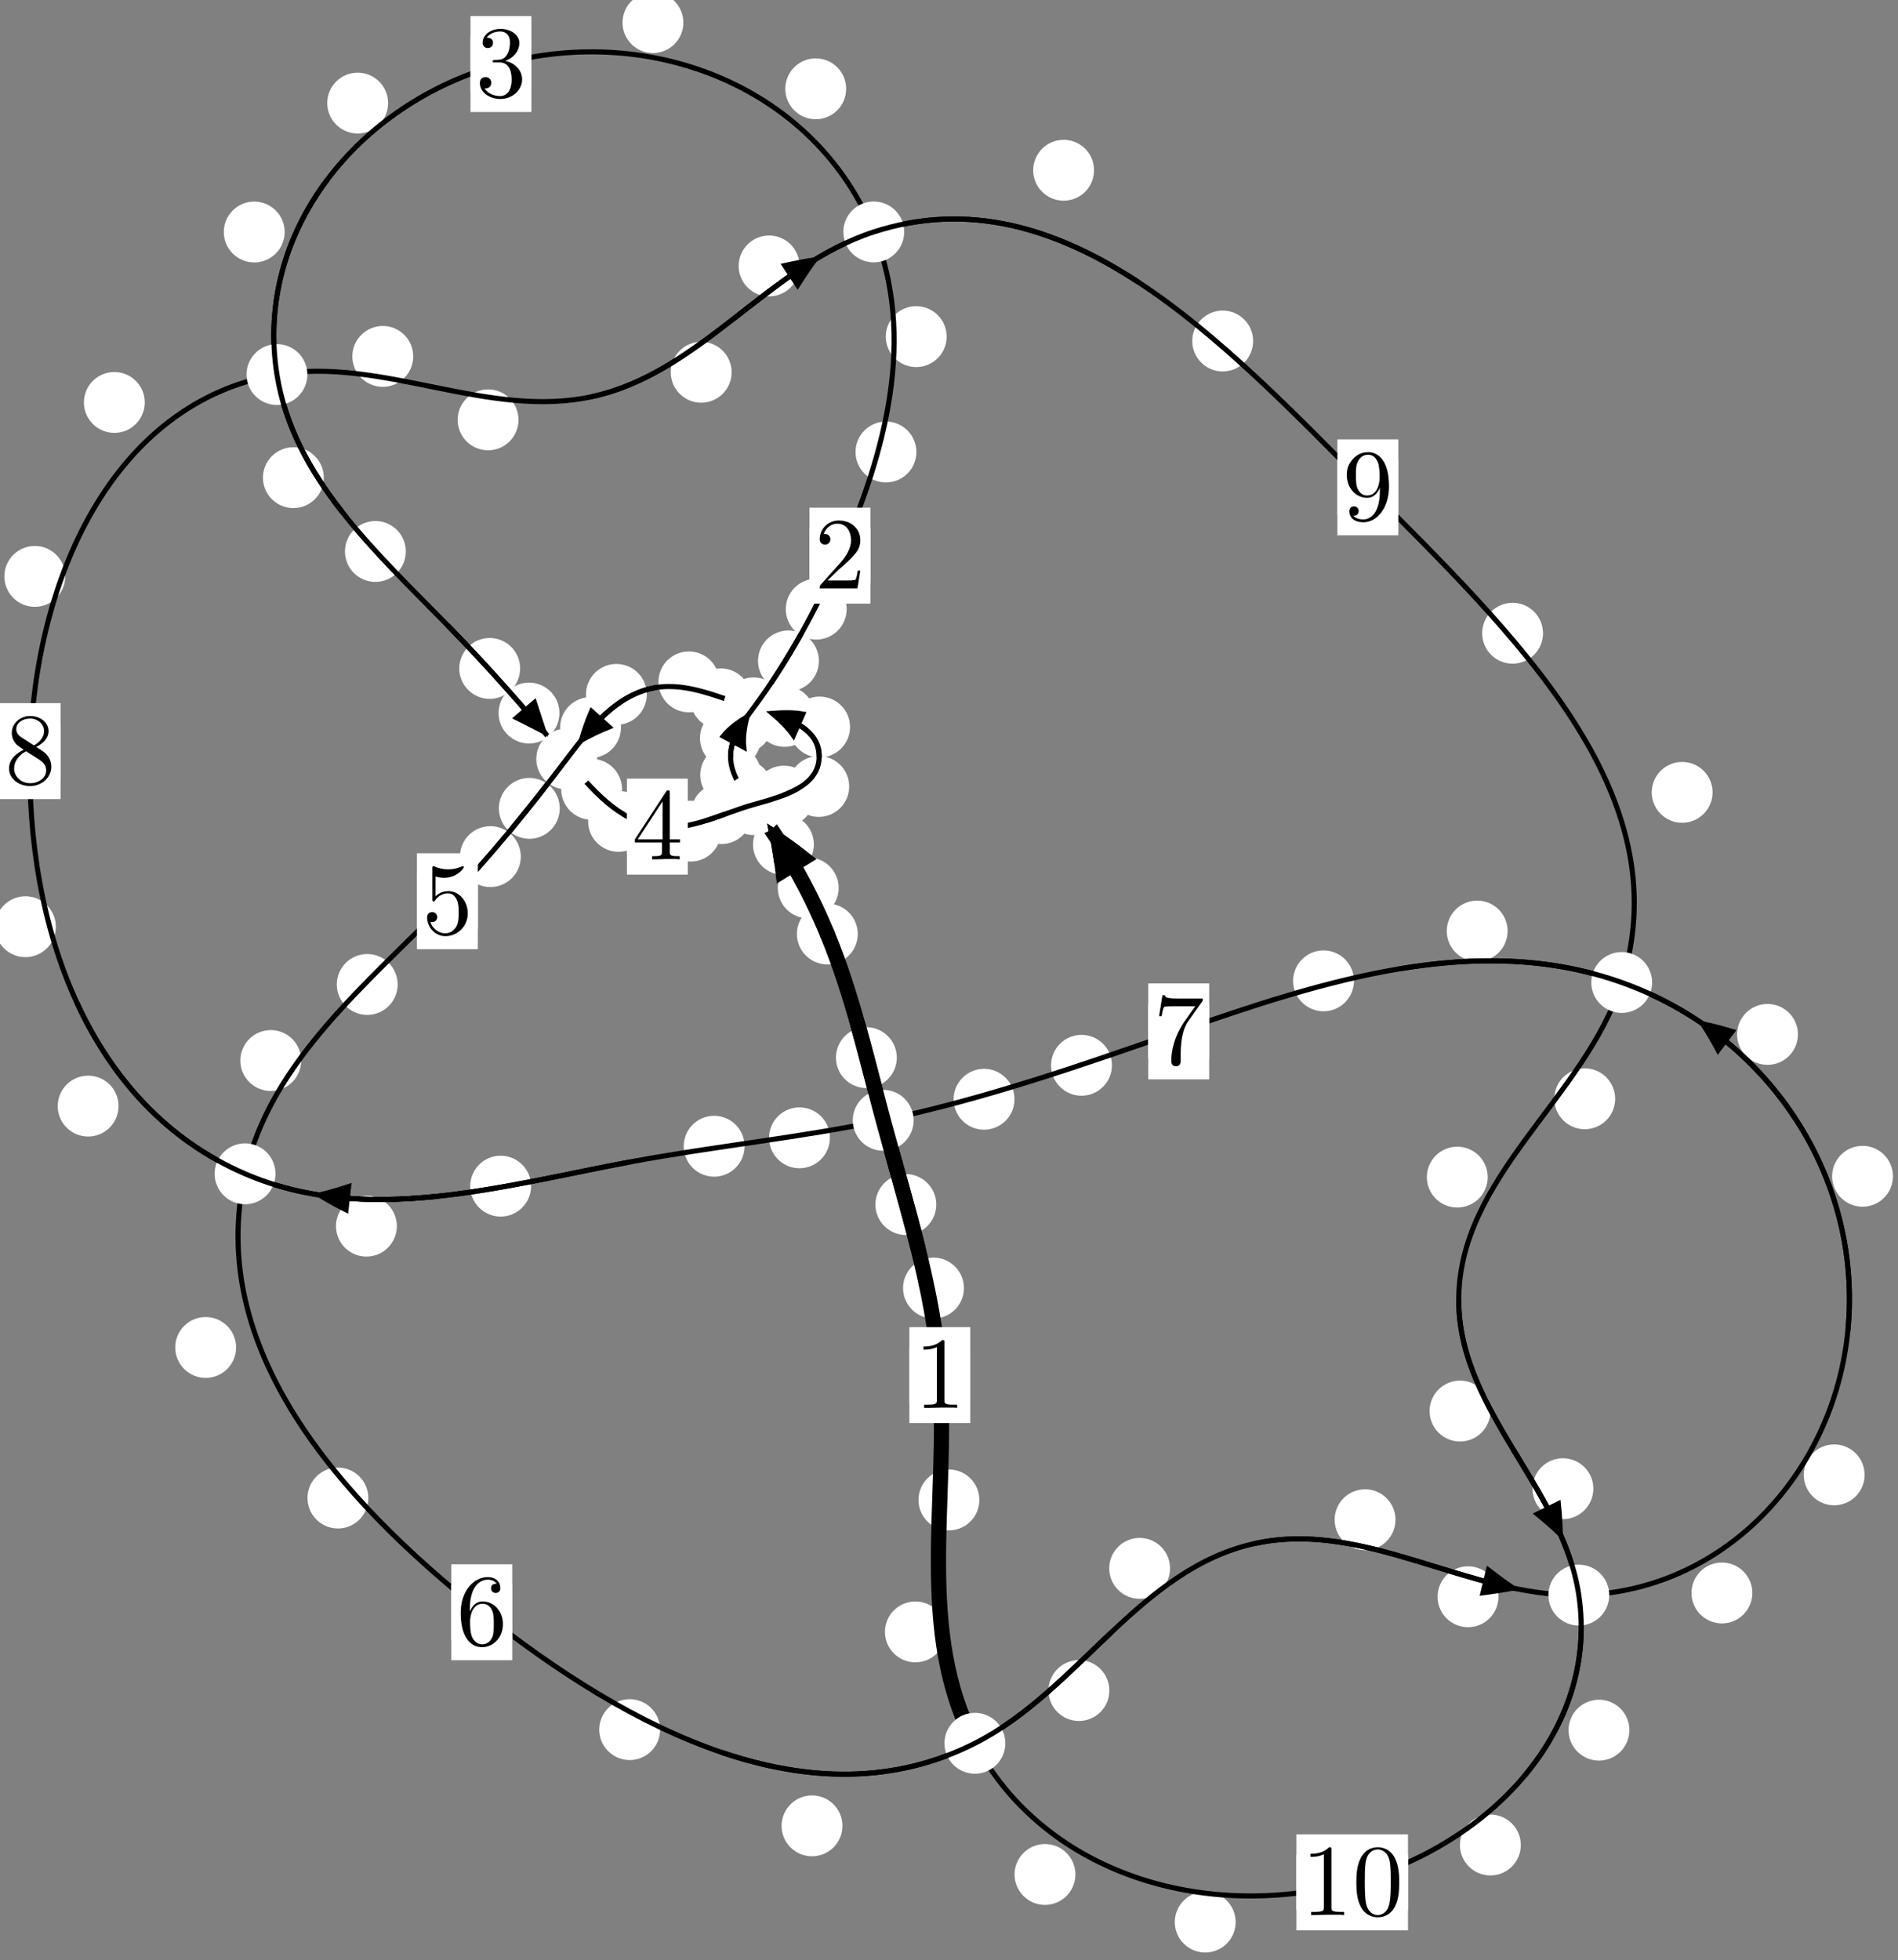 <?xml version="1.0"?>
<!-- Created by MetaPost 1.999 on 2021.07.06:0007 -->
<svg version="1.1" xmlns="http://www.w3.org/2000/svg" xmlns:xlink="http://www.w3.org/1999/xlink" width="186.398" height="192.471" viewBox="0 0 186.398 192.471">
<rect x="0" y="0" width="186.398" height="192.471" fill="#808080" stroke="none"/>
<!-- Original BoundingBox: -74.493088 -112.703476 111.905075 79.768021 -->
  <defs>
    <g transform="scale(0.01,0.01)" id="GLYPHcmr10_48">
      <path style="fill-rule: evenodd;" d="M460 -320C460 -400,455 -480,420 -554C374 -650,292 -666,250 -666C190 -666,117 -640,76 -547C44 -478,39 -400,39 -320C39 -245,43 -155,84 -79C127 2,200 22,249 22C303 22,379 1,423 -94C455 -163,460 -241,460 -320M249 -0C210 -0,151 -25,133 -121C122 -181,122 -273,122 -332C122 -396,122 -462,130 -516C149 -635,224 -644,249 -644C282 -644,348 -626,367 -527C377 -471,377 -395,377 -332C377 -257,377 -189,366 -125C351 -30,294 -0,249 -0"></path>
    </g>
    <g transform="scale(0.01,0.01)" id="GLYPHcmr10_49">
      <path style="fill-rule: evenodd;" d="M294 -640C294 -664,294 -666,271 -666C209 -602,121 -602,89 -602L89 -571C109 -571,168 -571,220 -597L220 -79C220 -43,217 -31,127 -31L95 -31L95 -0L257 -0L130 -3L217 -3L257 -3L297 -3L384 -3L419 -0L419 -31L387 -31C297 -31,294 -42,294 -79"></path>
    </g>
    <g transform="scale(0.01,0.01)" id="GLYPHcmr10_50">
      <path style="fill-rule: evenodd;" d="M127 -77L233 -180C389 -318,449 -372,449 -472C449 -586,359 -666,237 -666C124 -666,50 -574,50 -485C50 -429,100 -429,103 -429C120 -429,155 -441,155 -482C155 -508,137 -534,102 -534C94 -534,92 -534,89 -533C112 -598,166 -635,224 -635C315 -635,358 -554,358 -472C358 -392,308 -313,253 -251L61 -37C50 -26,50 -24,50 -0L421 -0L449 -174L424 -174C419 -144,412 -100,402 -85C395 -77,329 -77,307 -77"></path>
    </g>
    <g transform="scale(0.01,0.01)" id="GLYPHcmr10_51">
      <path style="fill-rule: evenodd;" d="M290 -352C372 -379,430 -449,430 -528C430 -610,342 -666,246 -666C145 -666,69 -606,69 -530C69 -497,91 -478,120 -478C151 -478,171 -500,171 -529C171 -579,124 -579,109 -579C140 -628,206 -641,242 -641C283 -641,338 -619,338 -529C338 -517,336 -459,310 -415C280 -367,246 -364,221 -363C213 -362,189 -360,182 -360C174 -359,167 -358,167 -348C167 -337,174 -337,191 -337L235 -337C317 -337,354 -269,354 -171C354 -35,285 -6,241 -6C198 -6,123 -23,88 -82C123 -77,154 -99,154 -137C154 -173,127 -193,98 -193C74 -193,42 -179,42 -135C42 -44,135 22,244 22C366 22,457 -69,457 -171C457 -253,394 -331,290 -352"></path>
    </g>
    <g transform="scale(0.01,0.01)" id="GLYPHcmr10_52">
      <path style="fill-rule: evenodd;" d="M294 -165L294 -78C294 -42,292 -31,218 -31L197 -31L197 -0L332 -0L238 -3L290 -3L332 -3L374 -3L427 -3L468 -0L468 -31L447 -31C373 -31,371 -42,371 -78L371 -165L471 -165L471 -196L371 -196L371 -651C371 -671,371 -677,355 -677C346 -677,343 -677,335 -665L28 -196L28 -165M300 -196L56 -196L300 -569"></path>
    </g>
    <g transform="scale(0.01,0.01)" id="GLYPHcmr10_53">
      <path style="fill-rule: evenodd;" d="M449 -201C449 -320,367 -420,259 -420C211 -420,168 -404,132 -369L132 -564C152 -558,185 -551,217 -551C340 -551,410 -642,410 -655C410 -661,407 -666,400 -666C399 -666,397 -666,392 -663C372 -654,323 -634,256 -634C216 -634,170 -641,123 -662C115 -665,113 -665,111 -665C101 -665,101 -657,101 -641L101 -345C101 -327,101 -319,115 -319C122 -319,124 -322,128 -328C139 -344,176 -398,257 -398C309 -398,334 -352,342 -334C358 -297,360 -258,360 -208C360 -173,360 -113,336 -71C312 -32,275 -6,229 -6C156 -6,99 -59,82 -118C85 -117,88 -116,99 -116C132 -116,149 -141,149 -165C149 -189,132 -214,99 -214C85 -214,50 -207,50 -161C50 -75,119 22,231 22C347 22,449 -74,449 -201"></path>
    </g>
    <g transform="scale(0.01,0.01)" id="GLYPHcmr10_54">
      <path style="fill-rule: evenodd;" d="M132 -328L132 -352C132 -605,256 -641,307 -641C331 -641,373 -635,395 -601C380 -601,340 -601,340 -556C340 -525,364 -510,386 -510C402 -510,432 -519,432 -558C432 -618,388 -666,305 -666C177 -666,42 -537,42 -316C42 -49,158 22,251 22C362 22,457 -72,457 -204C457 -331,368 -427,257 -427C189 -427,152 -376,132 -328M251 -6C188 -6,158 -66,152 -81C134 -128,134 -208,134 -226C134 -304,166 -404,256 -404C272 -404,318 -404,349 -342C367 -305,367 -254,367 -205C367 -157,367 -107,350 -71C320 -11,274 -6,251 -6"></path>
    </g>
    <g transform="scale(0.01,0.01)" id="GLYPHcmr10_55">
      <path style="fill-rule: evenodd;" d="M476 -609C485 -621,485 -623,485 -644L242 -644C120 -644,118 -657,114 -676L89 -676L56 -470L81 -470C84 -486,93 -549,106 -561C113 -567,191 -567,204 -567L411 -567C400 -551,321 -442,299 -409C209 -274,176 -135,176 -33C176 -23,176 22,222 22C268 22,268 -23,268 -33L268 -84C268 -139,271 -194,279 -248C283 -271,297 -357,341 -419"></path>
    </g>
    <g transform="scale(0.01,0.01)" id="GLYPHcmr10_56">
      <path style="fill-rule: evenodd;" d="M163 -457C117 -487,113 -521,113 -538C113 -599,178 -641,249 -641C322 -641,386 -589,386 -517C386 -460,347 -412,287 -377M309 -362C381 -399,430 -451,430 -517C430 -609,341 -666,250 -666C150 -666,69 -592,69 -499C69 -481,71 -436,113 -389C124 -377,161 -352,186 -335C128 -306,42 -250,42 -151C42 -45,144 22,249 22C362 22,457 -61,457 -168C457 -204,446 -249,408 -291C389 -312,373 -322,309 -362M209 -320L332 -242C360 -223,407 -193,407 -132C407 -58,332 -6,250 -6C164 -6,92 -68,92 -151C92 -209,124 -273,209 -320"></path>
    </g>
    <g transform="scale(0.01,0.01)" id="GLYPHcmr10_57">
      <path style="fill-rule: evenodd;" d="M367 -318L367 -286C367 -52,263 -6,205 -6C188 -6,134 -8,107 -42C151 -42,159 -71,159 -88C159 -119,135 -134,113 -134C97 -134,67 -125,67 -86C67 -19,121 22,206 22C335 22,457 -114,457 -329C457 -598,342 -666,253 -666C198 -666,149 -648,106 -603C65 -558,42 -516,42 -441C42 -316,130 -218,242 -218C303 -218,344 -260,367 -318M243 -241C227 -241,181 -241,150 -304C132 -341,132 -391,132 -440C132 -494,132 -541,153 -578C180 -628,218 -641,253 -641C299 -641,332 -607,349 -562C361 -530,365 -467,365 -421C365 -338,331 -241,243 -241"></path>
    </g>
  </defs>
  <path d="M82.365 87.181C82.365 86.388,82.05 85.628,81.489 85.068C80.929 84.507,80.169 84.192,79.376 84.192C78.583 84.192,77.823 84.507,77.263 85.068C76.702 85.628,76.387 86.388,76.387 87.181C76.387 87.974,76.702 88.734,77.263 89.294C77.823 89.855,78.583 90.17,79.376 90.17C80.169 90.17,80.929 89.855,81.489 89.294C82.05 88.734,82.365 87.974,82.365 87.181Z" style="fill: rgb(100%,100%,100%);stroke: none;"></path>
  <path d="M84.239 91.703C84.239 90.91,83.924 90.15,83.363 89.59C82.803 89.029,82.043 88.714,81.25 88.714C80.457 88.714,79.697 89.029,79.137 89.59C78.576 90.15,78.261 90.91,78.261 91.703C78.261 92.496,78.576 93.256,79.137 93.816C79.697 94.377,80.457 94.692,81.25 94.692C82.043 94.692,82.803 94.377,83.363 93.816C83.924 93.256,84.239 92.496,84.239 91.703Z" style="fill: rgb(100%,100%,100%);stroke: none;"></path>
  <path d="M75.914 77.569C75.914 76.776,75.599 76.016,75.038 75.456C74.478 74.895,73.718 74.58,72.925 74.58C72.132 74.58,71.372 74.895,70.812 75.456C70.251 76.016,69.936 76.776,69.936 77.569C69.936 78.362,70.251 79.122,70.812 79.682C71.372 80.243,72.132 80.558,72.925 80.558C73.718 80.558,74.478 80.243,75.038 79.682C75.599 79.122,75.914 78.362,75.914 77.569Z" style="fill: rgb(100%,100%,100%);stroke: none;"></path>
  <path d="M79.929 82.913C79.929 82.121,79.614 81.36,79.053 80.8C78.493 80.24,77.733 79.925,76.94 79.925C76.147 79.925,75.387 80.24,74.827 80.8C74.266 81.36,73.951 82.121,73.951 82.913C73.951 83.706,74.266 84.466,74.827 85.027C75.387 85.587,76.147 85.902,76.94 85.902C77.733 85.902,78.493 85.587,79.053 85.027C79.614 84.466,79.929 83.706,79.929 82.913Z" style="fill: rgb(100%,100%,100%);stroke: none;"></path>
  <path d="M74.721 72.472C74.721 71.679,74.406 70.919,73.846 70.358C73.285 69.798,72.525 69.483,71.732 69.483C70.94 69.483,70.179 69.798,69.619 70.358C69.058 70.919,68.743 71.679,68.743 72.472C68.743 73.264,69.058 74.024,69.619 74.585C70.179 75.145,70.94 75.46,71.732 75.46C72.525 75.46,73.285 75.145,73.846 74.585C74.406 74.024,74.721 73.264,74.721 72.472Z" style="fill: rgb(100%,100%,100%);stroke: none;"></path>
  <path d="M74.746 76.085C74.746 75.293,74.431 74.533,73.87 73.972C73.31 73.412,72.55 73.097,71.757 73.097C70.964 73.097,70.204 73.412,69.644 73.972C69.083 74.533,68.768 75.293,68.768 76.085C68.768 76.878,69.083 77.638,69.644 78.199C70.204 78.759,70.964 79.074,71.757 79.074C72.55 79.074,73.31 78.759,73.87 78.199C74.431 77.638,74.746 76.878,74.746 76.085Z" style="fill: rgb(100%,100%,100%);stroke: none;"></path>
  <path d="M80.422 64.889C80.422 64.096,80.107 63.336,79.547 62.775C78.986 62.215,78.226 61.9,77.433 61.9C76.641 61.9,75.88 62.215,75.32 62.775C74.759 63.336,74.444 64.096,74.444 64.889C74.444 65.681,74.759 66.441,75.32 67.002C75.88 67.562,76.641 67.877,77.433 67.877C78.226 67.877,78.986 67.562,79.547 67.002C80.107 66.441,80.422 65.681,80.422 64.889Z" style="fill: rgb(100%,100%,100%);stroke: none;"></path>
  <path d="M75.903 70.957C75.903 70.164,75.588 69.404,75.027 68.843C74.467 68.283,73.707 67.968,72.914 67.968C72.121 67.968,71.361 68.283,70.801 68.843C70.24 69.404,69.925 70.164,69.925 70.957C69.925 71.749,70.24 72.51,70.801 73.07C71.361 73.631,72.121 73.946,72.914 73.946C73.707 73.946,74.467 73.631,75.027 73.07C75.588 72.51,75.903 71.749,75.903 70.957Z" style="fill: rgb(100%,100%,100%);stroke: none;"></path>
  <path d="M89.997 44.378C89.997 43.586,89.682 42.825,89.122 42.265C88.561 41.705,87.801 41.39,87.008 41.39C86.216 41.39,85.455 41.705,84.895 42.265C84.334 42.825,84.019 43.586,84.019 44.378C84.019 45.171,84.334 45.931,84.895 46.492C85.455 47.052,86.216 47.367,87.008 47.367C87.801 47.367,88.561 47.052,89.122 46.492C89.682 45.931,89.997 45.171,89.997 44.378Z" style="fill: rgb(100%,100%,100%);stroke: none;"></path>
  <path d="M83.147 59.807C83.147 59.014,82.832 58.254,82.272 57.693C81.711 57.133,80.951 56.818,80.159 56.818C79.366 56.818,78.606 57.133,78.045 57.693C77.485 58.254,77.17 59.014,77.17 59.807C77.17 60.599,77.485 61.36,78.045 61.92C78.606 62.481,79.366 62.795,80.159 62.795C80.951 62.795,81.711 62.481,82.272 61.92C82.832 61.36,83.147 60.599,83.147 59.807Z" style="fill: rgb(100%,100%,100%);stroke: none;"></path>
  <path d="M83.099 8.72C83.099 7.927,82.784 7.167,82.224 6.606C81.663 6.046,80.903 5.731,80.11 5.731C79.318 5.731,78.558 6.046,77.997 6.606C77.437 7.167,77.122 7.927,77.122 8.72C77.122 9.512,77.437 10.272,77.997 10.833C78.558 11.393,79.318 11.708,80.11 11.708C80.903 11.708,81.663 11.393,82.224 10.833C82.784 10.272,83.099 9.512,83.099 8.72Z" style="fill: rgb(100%,100%,100%);stroke: none;"></path>
  <path d="M92.969 33.052C92.969 32.259,92.654 31.499,92.093 30.938C91.533 30.378,90.773 30.063,89.98 30.063C89.187 30.063,88.427 30.378,87.867 30.938C87.306 31.499,86.991 32.259,86.991 33.052C86.991 33.844,87.306 34.604,87.867 35.165C88.427 35.725,89.187 36.04,89.98 36.04C90.773 36.04,91.533 35.725,92.093 35.165C92.654 34.604,92.969 33.844,92.969 33.052Z" style="fill: rgb(100%,100%,100%);stroke: none;"></path>
  <path d="M38.115 10.121C38.115 9.328,37.8 8.568,37.24 8.007C36.679 7.447,35.919 7.132,35.127 7.132C34.334 7.132,33.574 7.447,33.013 8.007C32.453 8.568,32.138 9.328,32.138 10.121C32.138 10.913,32.453 11.673,33.013 12.234C33.574 12.794,34.334 13.109,35.127 13.109C35.919 13.109,36.679 12.794,37.24 12.234C37.8 11.673,38.115 10.913,38.115 10.121Z" style="fill: rgb(100%,100%,100%);stroke: none;"></path>
  <path d="M67.112 2.221C67.112 1.428,66.797 0.668,66.237 0.107C65.676 -0.453,64.916 -0.768,64.123 -0.768C63.331 -0.768,62.571 -0.453,62.01 0.107C61.45 0.668,61.135 1.428,61.135 2.221C61.135 3.013,61.45 3.774,62.01 4.334C62.571 4.895,63.331 5.209,64.123 5.209C64.916 5.209,65.676 4.895,66.237 4.334C66.797 3.774,67.112 3.013,67.112 2.221Z" style="fill: rgb(100%,100%,100%);stroke: none;"></path>
  <path d="M31.801 46.899C31.801 46.106,31.486 45.346,30.925 44.785C30.365 44.225,29.605 43.91,28.812 43.91C28.019 43.91,27.259 44.225,26.699 44.785C26.138 45.346,25.823 46.106,25.823 46.899C25.823 47.691,26.138 48.452,26.699 49.012C27.259 49.573,28.019 49.887,28.812 49.887C29.605 49.887,30.365 49.573,30.925 49.012C31.486 48.452,31.801 47.691,31.801 46.899Z" style="fill: rgb(100%,100%,100%);stroke: none;"></path>
  <path d="M27.956 22.781C27.956 21.988,27.641 21.228,27.081 20.667C26.52 20.107,25.76 19.792,24.968 19.792C24.175 19.792,23.415 20.107,22.854 20.667C22.294 21.228,21.979 21.988,21.979 22.781C21.979 23.573,22.294 24.333,22.854 24.894C23.415 25.454,24.175 25.769,24.968 25.769C25.76 25.769,26.52 25.454,27.081 24.894C27.641 24.333,27.956 23.573,27.956 22.781Z" style="fill: rgb(100%,100%,100%);stroke: none;"></path>
  <path d="M51.081 65.628C51.081 64.836,50.766 64.076,50.205 63.515C49.645 62.955,48.885 62.64,48.092 62.64C47.299 62.64,46.539 62.955,45.979 63.515C45.418 64.076,45.103 64.836,45.103 65.628C45.103 66.421,45.418 67.181,45.979 67.742C46.539 68.302,47.299 68.617,48.092 68.617C48.885 68.617,49.645 68.302,50.205 67.742C50.766 67.181,51.081 66.421,51.081 65.628Z" style="fill: rgb(100%,100%,100%);stroke: none;"></path>
  <path d="M39.855 54.143C39.855 53.35,39.54 52.59,38.98 52.03C38.42 51.469,37.659 51.154,36.867 51.154C36.074 51.154,35.314 51.469,34.753 52.03C34.193 52.59,33.878 53.35,33.878 54.143C33.878 54.936,34.193 55.696,34.753 56.256C35.314 56.817,36.074 57.132,36.867 57.132C37.659 57.132,38.42 56.817,38.98 56.256C39.54 55.696,39.855 54.936,39.855 54.143Z" style="fill: rgb(100%,100%,100%);stroke: none;"></path>
  <path d="M61.092 77.497C61.092 76.704,60.777 75.944,60.217 75.384C59.656 74.823,58.896 74.508,58.103 74.508C57.311 74.508,56.551 74.823,55.99 75.384C55.43 75.944,55.115 76.704,55.115 77.497C55.115 78.29,55.43 79.05,55.99 79.61C56.551 80.171,57.311 80.486,58.103 80.486C58.896 80.486,59.656 80.171,60.217 79.61C60.777 79.05,61.092 78.29,61.092 77.497Z" style="fill: rgb(100%,100%,100%);stroke: none;"></path>
  <path d="M54.941 70.01C54.941 69.217,54.626 68.457,54.066 67.896C53.505 67.336,52.745 67.021,51.952 67.021C51.16 67.021,50.399 67.336,49.839 67.896C49.278 68.457,48.963 69.217,48.963 70.01C48.963 70.802,49.278 71.562,49.839 72.123C50.399 72.683,51.16 72.998,51.952 72.998C52.745 72.998,53.505 72.683,54.066 72.123C54.626 71.562,54.941 70.802,54.941 70.01Z" style="fill: rgb(100%,100%,100%);stroke: none;"></path>
  <path d="M70.811 81.603C70.811 80.81,70.496 80.05,69.936 79.49C69.375 78.929,68.615 78.614,67.822 78.614C67.03 78.614,66.269 78.929,65.709 79.49C65.148 80.05,64.834 80.81,64.834 81.603C64.834 82.396,65.148 83.156,65.709 83.716C66.269 84.277,67.03 84.592,67.822 84.592C68.615 84.592,69.375 84.277,69.936 83.716C70.496 83.156,70.811 82.396,70.811 81.603Z" style="fill: rgb(100%,100%,100%);stroke: none;"></path>
  <path d="M63.735 80.643C63.735 79.851,63.42 79.09,62.86 78.53C62.299 77.969,61.539 77.655,60.746 77.655C59.954 77.655,59.193 77.969,58.633 78.53C58.072 79.09,57.758 79.851,57.758 80.643C57.758 81.436,58.072 82.196,58.633 82.757C59.193 83.317,59.954 83.632,60.746 83.632C61.539 83.632,62.299 83.317,62.86 82.757C63.42 82.196,63.735 81.436,63.735 80.643Z" style="fill: rgb(100%,100%,100%);stroke: none;"></path>
  <path d="M79.976 78.164C79.976 77.371,79.661 76.611,79.1 76.05C78.54 75.49,77.78 75.175,76.987 75.175C76.194 75.175,75.434 75.49,74.874 76.05C74.313 76.611,73.998 77.371,73.998 78.164C73.998 78.956,74.313 79.716,74.874 80.277C75.434 80.837,76.194 81.152,76.987 81.152C77.78 81.152,78.54 80.837,79.1 80.277C79.661 79.716,79.976 78.956,79.976 78.164Z" style="fill: rgb(100%,100%,100%);stroke: none;"></path>
  <path d="M73.839 79.882C73.839 79.089,73.524 78.329,72.964 77.769C72.403 77.208,71.643 76.893,70.85 76.893C70.058 76.893,69.298 77.208,68.737 77.769C68.177 78.329,67.862 79.089,67.862 79.882C67.862 80.675,68.177 81.435,68.737 81.995C69.298 82.556,70.058 82.871,70.85 82.871C71.643 82.871,72.403 82.556,72.964 81.995C73.524 81.435,73.839 80.675,73.839 79.882Z" style="fill: rgb(100%,100%,100%);stroke: none;"></path>
  <path d="M83.481 71.379C83.481 70.586,83.166 69.826,82.605 69.266C82.045 68.705,81.285 68.39,80.492 68.39C79.699 68.39,78.939 68.705,78.379 69.266C77.818 69.826,77.503 70.586,77.503 71.379C77.503 72.172,77.818 72.932,78.379 73.492C78.939 74.053,79.699 74.368,80.492 74.368C81.285 74.368,82.045 74.053,82.605 73.492C83.166 72.932,83.481 72.172,83.481 71.379Z" style="fill: rgb(100%,100%,100%);stroke: none;"></path>
  <path d="M83.396 77.217C83.396 76.425,83.081 75.665,82.521 75.104C81.96 74.544,81.2 74.229,80.407 74.229C79.615 74.229,78.854 74.544,78.294 75.104C77.733 75.665,77.419 76.425,77.419 77.217C77.419 78.01,77.733 78.77,78.294 79.331C78.854 79.891,79.615 80.206,80.407 80.206C81.2 80.206,81.96 79.891,82.521 79.331C83.081 78.77,83.396 78.01,83.396 77.217Z" style="fill: rgb(100%,100%,100%);stroke: none;"></path>
  <path d="M73.774 68.616C73.774 67.823,73.46 67.063,72.899 66.503C72.339 65.942,71.578 65.627,70.786 65.627C69.993 65.627,69.233 65.942,68.672 66.503C68.112 67.063,67.797 67.823,67.797 68.616C67.797 69.409,68.112 70.169,68.672 70.729C69.233 71.29,69.993 71.605,70.786 71.605C71.578 71.605,72.339 71.29,72.899 70.729C73.46 70.169,73.774 69.409,73.774 68.616Z" style="fill: rgb(100%,100%,100%);stroke: none;"></path>
  <path d="M80.037 70.335C80.037 69.543,79.722 68.783,79.162 68.222C78.601 67.662,77.841 67.347,77.049 67.347C76.256 67.347,75.496 67.662,74.935 68.222C74.375 68.783,74.06 69.543,74.06 70.335C74.06 71.128,74.375 71.888,74.935 72.449C75.496 73.009,76.256 73.324,77.049 73.324C77.841 73.324,78.601 73.009,79.162 72.449C79.722 71.888,80.037 71.128,80.037 70.335Z" style="fill: rgb(100%,100%,100%);stroke: none;"></path>
  <path d="M63.525 68.177C63.525 67.384,63.21 66.624,62.649 66.063C62.089 65.503,61.329 65.188,60.536 65.188C59.743 65.188,58.983 65.503,58.423 66.063C57.862 66.624,57.547 67.384,57.547 68.177C57.547 68.969,57.862 69.729,58.423 70.29C58.983 70.85,59.743 71.165,60.536 71.165C61.329 71.165,62.089 70.85,62.649 70.29C63.21 69.729,63.525 68.969,63.525 68.177Z" style="fill: rgb(100%,100%,100%);stroke: none;"></path>
  <path d="M70.641 66.949C70.641 66.156,70.326 65.396,69.766 64.836C69.205 64.275,68.445 63.96,67.653 63.96C66.86 63.96,66.1 64.275,65.539 64.836C64.979 65.396,64.664 66.156,64.664 66.949C64.664 67.742,64.979 68.502,65.539 69.062C66.1 69.623,66.86 69.938,67.653 69.938C68.445 69.938,69.205 69.623,69.766 69.062C70.326 68.502,70.641 67.742,70.641 66.949Z" style="fill: rgb(100%,100%,100%);stroke: none;"></path>
  <path d="M54.972 79.366C54.972 78.574,54.657 77.814,54.097 77.253C53.536 76.693,52.776 76.378,51.983 76.378C51.191 76.378,50.431 76.693,49.87 77.253C49.31 77.814,48.995 78.574,48.995 79.366C48.995 80.159,49.31 80.919,49.87 81.48C50.431 82.04,51.191 82.355,51.983 82.355C52.776 82.355,53.536 82.04,54.097 81.48C54.657 80.919,54.972 80.159,54.972 79.366Z" style="fill: rgb(100%,100%,100%);stroke: none;"></path>
  <path d="M60.985 71.432C60.985 70.639,60.67 69.879,60.11 69.319C59.549 68.758,58.789 68.443,57.996 68.443C57.204 68.443,56.443 68.758,55.883 69.319C55.322 69.879,55.008 70.639,55.008 71.432C55.008 72.225,55.322 72.985,55.883 73.545C56.443 74.106,57.204 74.421,57.996 74.421C58.789 74.421,59.549 74.106,60.11 73.545C60.67 72.985,60.985 72.225,60.985 71.432Z" style="fill: rgb(100%,100%,100%);stroke: none;"></path>
  <path d="M39.054 96.658C39.054 95.865,38.739 95.105,38.178 94.545C37.618 93.984,36.858 93.669,36.065 93.669C35.272 93.669,34.512 93.984,33.952 94.545C33.391 95.105,33.076 95.865,33.076 96.658C33.076 97.451,33.391 98.211,33.952 98.771C34.512 99.332,35.272 99.647,36.065 99.647C36.858 99.647,37.618 99.332,38.178 98.771C38.739 98.211,39.054 97.451,39.054 96.658Z" style="fill: rgb(100%,100%,100%);stroke: none;"></path>
  <path d="M51.146 84.103C51.146 83.31,50.831 82.55,50.271 81.99C49.71 81.429,48.95 81.114,48.157 81.114C47.365 81.114,46.605 81.429,46.044 81.99C45.484 82.55,45.169 83.31,45.169 84.103C45.169 84.896,45.484 85.656,46.044 86.216C46.605 86.777,47.365 87.092,48.157 87.092C48.95 87.092,49.71 86.777,50.271 86.216C50.831 85.656,51.146 84.896,51.146 84.103Z" style="fill: rgb(100%,100%,100%);stroke: none;"></path>
  <path d="M23.187 132.297C23.187 131.505,22.872 130.744,22.312 130.184C21.751 129.624,20.991 129.309,20.198 129.309C19.406 129.309,18.645 129.624,18.085 130.184C17.524 130.744,17.21 131.505,17.21 132.297C17.21 133.09,17.524 133.85,18.085 134.411C18.645 134.971,19.406 135.286,20.198 135.286C20.991 135.286,21.751 134.971,22.312 134.411C22.872 133.85,23.187 133.09,23.187 132.297Z" style="fill: rgb(100%,100%,100%);stroke: none;"></path>
  <path d="M29.58 104.126C29.58 103.333,29.265 102.573,28.705 102.012C28.144 101.452,27.384 101.137,26.591 101.137C25.799 101.137,25.038 101.452,24.478 102.012C23.917 102.573,23.603 103.333,23.603 104.126C23.603 104.918,23.917 105.678,24.478 106.239C25.038 106.799,25.799 107.114,26.591 107.114C27.384 107.114,28.144 106.799,28.705 106.239C29.265 105.678,29.58 104.918,29.58 104.126Z" style="fill: rgb(100%,100%,100%);stroke: none;"></path>
  <path d="M64.828 169.819C64.828 169.027,64.513 168.266,63.952 167.706C63.392 167.146,62.632 166.831,61.839 166.831C61.046 166.831,60.286 167.146,59.725 167.706C59.165 168.266,58.85 169.027,58.85 169.819C58.85 170.612,59.165 171.372,59.725 171.933C60.286 172.493,61.046 172.808,61.839 172.808C62.632 172.808,63.392 172.493,63.952 171.933C64.513 171.372,64.828 170.612,64.828 169.819Z" style="fill: rgb(100%,100%,100%);stroke: none;"></path>
  <path d="M36.174 147.081C36.174 146.288,35.859 145.528,35.299 144.967C34.738 144.407,33.978 144.092,33.186 144.092C32.393 144.092,31.633 144.407,31.072 144.967C30.512 145.528,30.197 146.288,30.197 147.081C30.197 147.873,30.512 148.633,31.072 149.194C31.633 149.754,32.393 150.069,33.186 150.069C33.978 150.069,34.738 149.754,35.299 149.194C35.859 148.633,36.174 147.873,36.174 147.081Z" style="fill: rgb(100%,100%,100%);stroke: none;"></path>
  <path d="M108.948 165.982C108.948 165.189,108.633 164.429,108.073 163.869C107.512 163.308,106.752 162.993,105.96 162.993C105.167 162.993,104.407 163.308,103.846 163.869C103.286 164.429,102.971 165.189,102.971 165.982C102.971 166.775,103.286 167.535,103.846 168.095C104.407 168.656,105.167 168.971,105.96 168.971C106.752 168.971,107.512 168.656,108.073 168.095C108.633 167.535,108.948 166.775,108.948 165.982Z" style="fill: rgb(100%,100%,100%);stroke: none;"></path>
  <path d="M82.735 179.266C82.735 178.474,82.42 177.714,81.859 177.153C81.299 176.593,80.539 176.278,79.746 176.278C78.953 176.278,78.193 176.593,77.633 177.153C77.072 177.714,76.757 178.474,76.757 179.266C76.757 180.059,77.072 180.819,77.633 181.38C78.193 181.94,78.953 182.255,79.746 182.255C80.539 182.255,81.299 181.94,81.859 181.38C82.42 180.819,82.735 180.059,82.735 179.266Z" style="fill: rgb(100%,100%,100%);stroke: none;"></path>
  <path d="M137.048 149.21C137.048 148.418,136.733 147.658,136.173 147.097C135.613 146.537,134.852 146.222,134.06 146.222C133.267 146.222,132.507 146.537,131.946 147.097C131.386 147.658,131.071 148.418,131.071 149.21C131.071 150.003,131.386 150.763,131.946 151.324C132.507 151.884,133.267 152.199,134.06 152.199C134.852 152.199,135.613 151.884,136.173 151.324C136.733 150.763,137.048 150.003,137.048 149.21Z" style="fill: rgb(100%,100%,100%);stroke: none;"></path>
  <path d="M114.911 153.985C114.911 153.192,114.596 152.432,114.036 151.872C113.475 151.311,112.715 150.996,111.922 150.996C111.13 150.996,110.369 151.311,109.809 151.872C109.248 152.432,108.933 153.192,108.933 153.985C108.933 154.778,109.248 155.538,109.809 156.098C110.369 156.659,111.13 156.974,111.922 156.974C112.715 156.974,113.475 156.659,114.036 156.098C114.596 155.538,114.911 154.778,114.911 153.985Z" style="fill: rgb(100%,100%,100%);stroke: none;"></path>
  <path d="M172.094 156.401C172.094 155.609,171.779 154.849,171.219 154.288C170.658 153.728,169.898 153.413,169.106 153.413C168.313 153.413,167.553 153.728,166.992 154.288C166.432 154.849,166.117 155.609,166.117 156.401C166.117 157.194,166.432 157.954,166.992 158.515C167.553 159.075,168.313 159.39,169.106 159.39C169.898 159.39,170.658 159.075,171.219 158.515C171.779 157.954,172.094 157.194,172.094 156.401Z" style="fill: rgb(100%,100%,100%);stroke: none;"></path>
  <path d="M147.159 156.774C147.159 155.981,146.844 155.221,146.283 154.661C145.723 154.1,144.963 153.785,144.17 153.785C143.377 153.785,142.617 154.1,142.057 154.661C141.496 155.221,141.181 155.981,141.181 156.774C141.181 157.567,141.496 158.327,142.057 158.887C142.617 159.448,143.377 159.763,144.17 159.763C144.963 159.763,145.723 159.448,146.283 158.887C146.844 158.327,147.159 157.567,147.159 156.774Z" style="fill: rgb(100%,100%,100%);stroke: none;"></path>
  <path d="M185.905 115.491C185.905 114.698,185.59 113.938,185.03 113.377C184.469 112.817,183.709 112.502,182.916 112.502C182.124 112.502,181.363 112.817,180.803 113.377C180.243 113.938,179.928 114.698,179.928 115.491C179.928 116.283,180.243 117.044,180.803 117.604C181.363 118.165,182.124 118.479,182.916 118.479C183.709 118.479,184.469 118.165,185.03 117.604C185.59 117.044,185.905 116.283,185.905 115.491Z" style="fill: rgb(100%,100%,100%);stroke: none;"></path>
  <path d="M183.119 144.805C183.119 144.012,182.804 143.252,182.244 142.692C181.683 142.131,180.923 141.816,180.13 141.816C179.338 141.816,178.578 142.131,178.017 142.692C177.457 143.252,177.142 144.012,177.142 144.805C177.142 145.598,177.457 146.358,178.017 146.918C178.578 147.479,179.338 147.794,180.13 147.794C180.923 147.794,181.683 147.479,182.244 146.918C182.804 146.358,183.119 145.598,183.119 144.805Z" style="fill: rgb(100%,100%,100%);stroke: none;"></path>
  <path d="M148.06 91.412C148.06 90.619,147.745 89.859,147.185 89.299C146.624 88.738,145.864 88.423,145.071 88.423C144.279 88.423,143.518 88.738,142.958 89.299C142.397 89.859,142.083 90.619,142.083 91.412C142.083 92.205,142.397 92.965,142.958 93.525C143.518 94.086,144.279 94.401,145.071 94.401C145.864 94.401,146.624 94.086,147.185 93.525C147.745 92.965,148.06 92.205,148.06 91.412Z" style="fill: rgb(100%,100%,100%);stroke: none;"></path>
  <path d="M176.573 101.559C176.573 100.766,176.258 100.006,175.697 99.446C175.137 98.885,174.377 98.57,173.584 98.57C172.791 98.57,172.031 98.885,171.471 99.446C170.91 100.006,170.595 100.766,170.595 101.559C170.595 102.352,170.91 103.112,171.471 103.672C172.031 104.233,172.791 104.548,173.584 104.548C174.377 104.548,175.137 104.233,175.697 103.672C176.258 103.112,176.573 102.352,176.573 101.559Z" style="fill: rgb(100%,100%,100%);stroke: none;"></path>
  <path d="M109.201 104.593C109.201 103.801,108.886 103.04,108.325 102.48C107.765 101.919,107.005 101.605,106.212 101.605C105.419 101.605,104.659 101.919,104.099 102.48C103.538 103.04,103.223 103.801,103.223 104.593C103.223 105.386,103.538 106.146,104.099 106.707C104.659 107.267,105.419 107.582,106.212 107.582C107.005 107.582,107.765 107.267,108.325 106.707C108.886 106.146,109.201 105.386,109.201 104.593Z" style="fill: rgb(100%,100%,100%);stroke: none;"></path>
  <path d="M132.969 96.302C132.969 95.51,132.654 94.749,132.094 94.189C131.533 93.628,130.773 93.314,129.98 93.314C129.188 93.314,128.428 93.628,127.867 94.189C127.307 94.749,126.992 95.51,126.992 96.302C126.992 97.095,127.307 97.855,127.867 98.416C128.428 98.976,129.188 99.291,129.98 99.291C130.773 99.291,131.533 98.976,132.094 98.416C132.654 97.855,132.969 97.095,132.969 96.302Z" style="fill: rgb(100%,100%,100%);stroke: none;"></path>
  <path d="M81.503 111.713C81.503 110.921,81.188 110.161,80.628 109.6C80.067 109.04,79.307 108.725,78.514 108.725C77.722 108.725,76.962 109.04,76.401 109.6C75.841 110.161,75.526 110.921,75.526 111.713C75.526 112.506,75.841 113.266,76.401 113.827C76.962 114.387,77.722 114.702,78.514 114.702C79.307 114.702,80.067 114.387,80.628 113.827C81.188 113.266,81.503 112.506,81.503 111.713Z" style="fill: rgb(100%,100%,100%);stroke: none;"></path>
  <path d="M99.63 107.928C99.63 107.135,99.315 106.375,98.754 105.815C98.194 105.254,97.434 104.939,96.641 104.939C95.848 104.939,95.088 105.254,94.528 105.815C93.967 106.375,93.652 107.135,93.652 107.928C93.652 108.721,93.967 109.481,94.528 110.041C95.088 110.602,95.848 110.917,96.641 110.917C97.434 110.917,98.194 110.602,98.754 110.041C99.315 109.481,99.63 108.721,99.63 107.928Z" style="fill: rgb(100%,100%,100%);stroke: none;"></path>
  <path d="M52.157 116.458C52.157 115.665,51.842 114.905,51.281 114.345C50.721 113.784,49.961 113.469,49.168 113.469C48.375 113.469,47.615 113.784,47.055 114.345C46.494 114.905,46.179 115.665,46.179 116.458C46.179 117.251,46.494 118.011,47.055 118.571C47.615 119.132,48.375 119.447,49.168 119.447C49.961 119.447,50.721 119.132,51.281 118.571C51.842 118.011,52.157 117.251,52.157 116.458Z" style="fill: rgb(100%,100%,100%);stroke: none;"></path>
  <path d="M73.122 112.54C73.122 111.747,72.807 110.987,72.247 110.427C71.687 109.866,70.926 109.551,70.134 109.551C69.341 109.551,68.581 109.866,68.02 110.427C67.46 110.987,67.145 111.747,67.145 112.54C67.145 113.333,67.46 114.093,68.02 114.653C68.581 115.214,69.341 115.529,70.134 115.529C70.926 115.529,71.687 115.214,72.247 114.653C72.807 114.093,73.122 113.333,73.122 112.54Z" style="fill: rgb(100%,100%,100%);stroke: none;"></path>
  <path d="M11.644 108.599C11.644 107.806,11.329 107.046,10.769 106.486C10.208 105.925,9.448 105.61,8.655 105.61C7.863 105.61,7.102 105.925,6.542 106.486C5.981 107.046,5.667 107.806,5.667 108.599C5.667 109.392,5.981 110.152,6.542 110.712C7.102 111.273,7.863 111.588,8.655 111.588C9.448 111.588,10.208 111.273,10.769 110.712C11.329 110.152,11.644 109.392,11.644 108.599Z" style="fill: rgb(100%,100%,100%);stroke: none;"></path>
  <path d="M38.973 120.387C38.973 119.594,38.658 118.834,38.097 118.273C37.537 117.713,36.777 117.398,35.984 117.398C35.191 117.398,34.431 117.713,33.871 118.273C33.31 118.834,32.995 119.594,32.995 120.387C32.995 121.179,33.31 121.94,33.871 122.5C34.431 123.061,35.191 123.375,35.984 123.375C36.777 123.375,37.537 123.061,38.097 122.5C38.658 121.94,38.973 121.179,38.973 120.387Z" style="fill: rgb(100%,100%,100%);stroke: none;"></path>
  <path d="M6.405 56.591C6.405 55.799,6.09 55.038,5.53 54.478C4.97 53.917,4.209 53.602,3.417 53.602C2.624 53.602,1.864 53.917,1.303 54.478C0.743 55.038,0.428 55.799,0.428 56.591C0.428 57.384,0.743 58.144,1.303 58.705C1.864 59.265,2.624 59.58,3.417 59.58C4.209 59.58,4.97 59.265,5.53 58.705C6.09 58.144,6.405 57.384,6.405 56.591Z" style="fill: rgb(100%,100%,100%);stroke: none;"></path>
  <path d="M5.484 90.987C5.484 90.194,5.169 89.434,4.609 88.873C4.048 88.313,3.288 87.998,2.496 87.998C1.703 87.998,0.943 88.313,0.382 88.873C-0.178 89.434,-0.493 90.194,-0.493 90.987C-0.493 91.779,-0.178 92.54,0.382 93.1C0.943 93.661,1.703 93.975,2.496 93.975C3.288 93.975,4.048 93.661,4.609 93.1C5.169 92.54,5.484 91.779,5.484 90.987Z" style="fill: rgb(100%,100%,100%);stroke: none;"></path>
  <path d="M40.581 34.992C40.581 34.2,40.266 33.44,39.705 32.879C39.145 32.319,38.385 32.004,37.592 32.004C36.799 32.004,36.039 32.319,35.479 32.879C34.918 33.44,34.603 34.2,34.603 34.992C34.603 35.785,34.918 36.545,35.479 37.106C36.039 37.666,36.799 37.981,37.592 37.981C38.385 37.981,39.145 37.666,39.705 37.106C40.266 36.545,40.581 35.785,40.581 34.992Z" style="fill: rgb(100%,100%,100%);stroke: none;"></path>
  <path d="M14.218 39.513C14.218 38.72,13.903 37.96,13.342 37.4C12.782 36.839,12.022 36.524,11.229 36.524C10.436 36.524,9.676 36.839,9.116 37.4C8.555 37.96,8.24 38.72,8.24 39.513C8.24 40.306,8.555 41.066,9.116 41.626C9.676 42.187,10.436 42.502,11.229 42.502C12.022 42.502,12.782 42.187,13.342 41.626C13.903 41.066,14.218 40.306,14.218 39.513Z" style="fill: rgb(100%,100%,100%);stroke: none;"></path>
  <path d="M71.852 36.55C71.852 35.758,71.537 34.998,70.976 34.437C70.416 33.877,69.656 33.562,68.863 33.562C68.07 33.562,67.31 33.877,66.75 34.437C66.189 34.998,65.874 35.758,65.874 36.55C65.874 37.343,66.189 38.103,66.75 38.664C67.31 39.224,68.07 39.539,68.863 39.539C69.656 39.539,70.416 39.224,70.976 38.664C71.537 38.103,71.852 37.343,71.852 36.55Z" style="fill: rgb(100%,100%,100%);stroke: none;"></path>
  <path d="M50.922 41.222C50.922 40.43,50.607 39.669,50.047 39.109C49.486 38.548,48.726 38.233,47.933 38.233C47.141 38.233,46.38 38.548,45.82 39.109C45.259 39.669,44.945 40.43,44.945 41.222C44.945 42.015,45.259 42.775,45.82 43.336C46.38 43.896,47.141 44.211,47.933 44.211C48.726 44.211,49.486 43.896,50.047 43.336C50.607 42.775,50.922 42.015,50.922 41.222Z" style="fill: rgb(100%,100%,100%);stroke: none;"></path>
  <path d="M107.445 16.717C107.445 15.924,107.13 15.164,106.57 14.603C106.009 14.043,105.249 13.728,104.456 13.728C103.664 13.728,102.903 14.043,102.343 14.603C101.782 15.164,101.468 15.924,101.468 16.717C101.468 17.509,101.782 18.269,102.343 18.83C102.903 19.39,103.664 19.705,104.456 19.705C105.249 19.705,106.009 19.39,106.57 18.83C107.13 18.269,107.445 17.509,107.445 16.717Z" style="fill: rgb(100%,100%,100%);stroke: none;"></path>
  <path d="M78.52 26.111C78.52 25.318,78.205 24.558,77.644 23.998C77.084 23.437,76.324 23.122,75.531 23.122C74.738 23.122,73.978 23.437,73.418 23.998C72.857 24.558,72.542 25.318,72.542 26.111C72.542 26.904,72.857 27.664,73.418 28.224C73.978 28.785,74.738 29.1,75.531 29.1C76.324 29.1,77.084 28.785,77.644 28.224C78.205 27.664,78.52 26.904,78.52 26.111Z" style="fill: rgb(100%,100%,100%);stroke: none;"></path>
  <path d="M151.536 62.172C151.536 61.38,151.221 60.62,150.661 60.059C150.1 59.499,149.34 59.184,148.547 59.184C147.755 59.184,146.994 59.499,146.434 60.059C145.873 60.62,145.559 61.38,145.559 62.172C145.559 62.965,145.873 63.725,146.434 64.286C146.994 64.846,147.755 65.161,148.547 65.161C149.34 65.161,150.1 64.846,150.661 64.286C151.221 63.725,151.536 62.965,151.536 62.172Z" style="fill: rgb(100%,100%,100%);stroke: none;"></path>
  <path d="M123.068 33.482C123.068 32.689,122.753 31.929,122.192 31.369C121.632 30.808,120.872 30.493,120.079 30.493C119.286 30.493,118.526 30.808,117.966 31.369C117.405 31.929,117.09 32.689,117.09 33.482C117.09 34.275,117.405 35.035,117.966 35.595C118.526 36.156,119.286 36.471,120.079 36.471C120.872 36.471,121.632 36.156,122.192 35.595C122.753 35.035,123.068 34.275,123.068 33.482Z" style="fill: rgb(100%,100%,100%);stroke: none;"></path>
  <path d="M158.622 107.882C158.622 107.089,158.307 106.329,157.746 105.768C157.186 105.208,156.426 104.893,155.633 104.893C154.84 104.893,154.08 105.208,153.52 105.768C152.959 106.329,152.644 107.089,152.644 107.882C152.644 108.674,152.959 109.434,153.52 109.995C154.08 110.555,154.84 110.87,155.633 110.87C156.426 110.87,157.186 110.555,157.746 109.995C158.307 109.434,158.622 108.674,158.622 107.882Z" style="fill: rgb(100%,100%,100%);stroke: none;"></path>
  <path d="M168.19 77.796C168.19 77.003,167.875 76.243,167.314 75.682C166.754 75.122,165.994 74.807,165.201 74.807C164.408 74.807,163.648 75.122,163.088 75.682C162.527 76.243,162.212 77.003,162.212 77.796C162.212 78.588,162.527 79.349,163.088 79.909C163.648 80.469,164.408 80.784,165.201 80.784C165.994 80.784,166.754 80.469,167.314 79.909C167.875 79.349,168.19 78.588,168.19 77.796Z" style="fill: rgb(100%,100%,100%);stroke: none;"></path>
  <path d="M146.373 138.541C146.373 137.748,146.058 136.988,145.498 136.428C144.937 135.867,144.177 135.552,143.384 135.552C142.592 135.552,141.831 135.867,141.271 136.428C140.71 136.988,140.396 137.748,140.396 138.541C140.396 139.334,140.71 140.094,141.271 140.654C141.831 141.215,142.592 141.53,143.384 141.53C144.177 141.53,144.937 141.215,145.498 140.654C146.058 140.094,146.373 139.334,146.373 138.541Z" style="fill: rgb(100%,100%,100%);stroke: none;"></path>
  <path d="M146.104 115.572C146.104 114.78,145.789 114.02,145.229 113.459C144.668 112.899,143.908 112.584,143.115 112.584C142.323 112.584,141.563 112.899,141.002 113.459C140.442 114.02,140.127 114.78,140.127 115.572C140.127 116.365,140.442 117.125,141.002 117.686C141.563 118.246,142.323 118.561,143.115 118.561C143.908 118.561,144.668 118.246,145.229 117.686C145.789 117.125,146.104 116.365,146.104 115.572Z" style="fill: rgb(100%,100%,100%);stroke: none;"></path>
  <path d="M160.02 169.87C160.02 169.078,159.705 168.317,159.145 167.757C158.585 167.197,157.824 166.882,157.032 166.882C156.239 166.882,155.479 167.197,154.918 167.757C154.358 168.317,154.043 169.078,154.043 169.87C154.043 170.663,154.358 171.423,154.918 171.984C155.479 172.544,156.239 172.859,157.032 172.859C157.824 172.859,158.585 172.544,159.145 171.984C159.705 171.423,160.02 170.663,160.02 169.87Z" style="fill: rgb(100%,100%,100%);stroke: none;"></path>
  <path d="M156.48 146.163C156.48 145.37,156.165 144.61,155.605 144.05C155.044 143.489,154.284 143.174,153.492 143.174C152.699 143.174,151.939 143.489,151.378 144.05C150.818 144.61,150.503 145.37,150.503 146.163C150.503 146.956,150.818 147.716,151.378 148.276C151.939 148.837,152.699 149.152,153.492 149.152C154.284 149.152,155.044 148.837,155.605 148.276C156.165 147.716,156.48 146.956,156.48 146.163Z" style="fill: rgb(100%,100%,100%);stroke: none;"></path>
  <path d="M121.35 188.715C121.35 187.922,121.035 187.162,120.475 186.601C119.914 186.041,119.154 185.726,118.361 185.726C117.568 185.726,116.808 186.041,116.248 186.601C115.687 187.162,115.372 187.922,115.372 188.715C115.372 189.507,115.687 190.268,116.248 190.828C116.808 191.389,117.568 191.703,118.361 191.703C119.154 191.703,119.914 191.389,120.475 190.828C121.035 190.268,121.35 189.507,121.35 188.715Z" style="fill: rgb(100%,100%,100%);stroke: none;"></path>
  <path d="M149.356 181.148C149.356 180.355,149.041 179.595,148.48 179.034C147.92 178.474,147.16 178.159,146.367 178.159C145.574 178.159,144.814 178.474,144.254 179.034C143.693 179.595,143.378 180.355,143.378 181.148C143.378 181.94,143.693 182.7,144.254 183.261C144.814 183.821,145.574 184.136,146.367 184.136C147.16 184.136,147.92 183.821,148.48 183.261C149.041 182.7,149.356 181.94,149.356 181.148Z" style="fill: rgb(100%,100%,100%);stroke: none;"></path>
  <path d="M92.886 160.224C92.886 159.431,92.571 158.671,92.011 158.111C91.45 157.55,90.69 157.235,89.897 157.235C89.105 157.235,88.344 157.55,87.784 158.111C87.223 158.671,86.908 159.431,86.908 160.224C86.908 161.017,87.223 161.777,87.784 162.337C88.344 162.898,89.105 163.213,89.897 163.213C90.69 163.213,91.45 162.898,92.011 162.337C92.571 161.777,92.886 161.017,92.886 160.224Z" style="fill: rgb(100%,100%,100%);stroke: none;"></path>
  <path d="M105.614 184.039C105.614 183.247,105.299 182.486,104.738 181.926C104.178 181.365,103.418 181.051,102.625 181.051C101.832 181.051,101.072 181.365,100.512 181.926C99.951 182.486,99.636 183.247,99.636 184.039C99.636 184.832,99.951 185.592,100.512 186.153C101.072 186.713,101.832 187.028,102.625 187.028C103.418 187.028,104.178 186.713,104.738 186.153C105.299 185.592,105.614 184.832,105.614 184.039Z" style="fill: rgb(100%,100%,100%);stroke: none;"></path>
  <path d="M94.665 126.465C94.665 125.673,94.35 124.913,93.789 124.352C93.229 123.792,92.468 123.477,91.676 123.477C90.883 123.477,90.123 123.792,89.562 124.352C89.002 124.913,88.687 125.673,88.687 126.465C88.687 127.258,89.002 128.018,89.562 128.579C90.123 129.139,90.883 129.454,91.676 129.454C92.468 129.454,93.229 129.139,93.789 128.579C94.35 128.018,94.665 127.258,94.665 126.465Z" style="fill: rgb(100%,100%,100%);stroke: none;"></path>
  <path d="M96.18 147.268C96.18 146.475,95.866 145.715,95.305 145.154C94.745 144.594,93.984 144.279,93.192 144.279C92.399 144.279,91.639 144.594,91.078 145.154C90.518 145.715,90.203 146.475,90.203 147.268C90.203 148.06,90.518 148.821,91.078 149.381C91.639 149.941,92.399 150.256,93.192 150.256C93.984 150.256,94.745 149.941,95.305 149.381C95.866 148.821,96.18 148.06,96.18 147.268Z" style="fill: rgb(100%,100%,100%);stroke: none;"></path>
  <path d="M88.073 103.841C88.073 103.048,87.758 102.288,87.198 101.728C86.637 101.167,85.877 100.852,85.085 100.852C84.292 100.852,83.532 101.167,82.971 101.728C82.411 102.288,82.096 103.048,82.096 103.841C82.096 104.634,82.411 105.394,82.971 105.954C83.532 106.515,84.292 106.83,85.085 106.83C85.877 106.83,86.637 106.515,87.198 105.954C87.758 105.394,88.073 104.634,88.073 103.841Z" style="fill: rgb(100%,100%,100%);stroke: none;"></path>
  <path d="M91.95 118.266C91.95 117.473,91.635 116.713,91.074 116.153C90.514 115.592,89.754 115.277,88.961 115.277C88.168 115.277,87.408 115.592,86.848 116.153C86.287 116.713,85.972 117.473,85.972 118.266C85.972 119.059,86.287 119.819,86.848 120.379C87.408 120.94,88.168 121.255,88.961 121.255C89.754 121.255,90.514 120.94,91.074 120.379C91.635 119.819,91.95 119.059,91.95 118.266Z" style="fill: rgb(100%,100%,100%);stroke: none;"></path>
  <path d="M81.25 91.703C79.376 87.181,76.94 82.913,74 79C72.925 77.569,71.757 76.085,71.745 74.293C71.732 72.472,72.914 70.957,74 69.498C77.433 64.889,80.159 59.807,82.49 54.555C87.008 44.378,89.98 33.052,85.811 22.772C80.11 8.72,64.123 2.221,49.196 6.287C35.127 10.121,24.968 22.781,27.198 36.775C28.812 46.899,36.867 54.143,44.013 61.455C48.092 65.628,51.952 70.01,55.657 74.519C58.103 77.497,60.746 80.643,64.559 81.16C67.822 81.603,70.85 79.882,74 79C76.987 78.164,80.407 77.217,80.449 74.313C80.492 71.379,77.049 70.335,74 69.498C70.786 68.616,67.653 66.949,64.346 67.519C60.536 68.177,57.996 71.432,55.657 74.519C51.983 79.366,48.157 84.103,43.938 88.484C36.065 96.658,26.591 104.126,24.068 115.247C20.198 132.297,33.186 147.081,47.315 158.293C61.839 169.819,79.746 179.266,95.742 171.16C105.96 165.982,111.922 153.985,123.294 151.532C134.06 149.21,144.17 156.774,155.052 156.611C169.106 156.401,180.13 144.805,181.485 130.556C182.916 115.491,173.584 101.559,159.264 96.463C145.071 91.412,129.98 96.302,115.761 101.263C106.212 104.593,96.641 107.928,86.739 109.996C78.514 111.713,70.134 112.54,61.876 114.083C49.168 116.458,35.984 120.387,24.068 115.247C8.655 108.599,2.496 90.987,2.957 73.748C3.417 56.591,11.229 39.513,27.198 36.775C37.592 34.992,47.933 41.222,58.256 38.918C68.863 36.55,75.531 26.111,85.811 22.772C104.456 16.717,120.079 33.482,134.334 47.848C148.547 62.172,165.201 77.796,159.264 96.463C155.633 107.882,143.115 115.572,143.259 127.861C143.384 138.541,153.492 146.163,155.052 156.611C157.032 169.87,146.367 181.148,132.795 184.815C118.361 188.715,102.625 184.039,95.742 171.16C89.897 160.224,93.192 147.268,92.299 135.016C91.676 126.465,88.961 118.266,86.739 109.996C85.085 103.841,83.691 97.594,81.25 91.703" style="stroke:rgb(0%,0%,0%); stroke-width: 0.498;stroke-linecap: round;stroke-linejoin: round;stroke-miterlimit: 10;fill: none;"></path>
  <path d="M81.25 91.703C79.376 87.181,76.94 82.913,74 79" style="stroke:rgb(0%,0%,0%); stroke-width: 1.494;stroke-linecap: round;stroke-linejoin: round;stroke-miterlimit: 10;fill: none;"></path>
  <path d="M95.742 171.16C89.897 160.224,93.192 147.268,92.299 135.016C91.676 126.465,88.961 118.266,86.739 109.996C85.085 103.841,83.691 97.594,81.25 91.703" style="stroke:rgb(0%,0%,0%); stroke-width: 1.494;stroke-linecap: round;stroke-linejoin: round;stroke-miterlimit: 10;fill: none;"></path>
  <path d="M76.989 79C76.989 78.207,76.674 77.447,76.113 76.887C75.553 76.326,74.793 76.011,74 76.011C73.207 76.011,72.447 76.326,71.887 76.887C71.326 77.447,71.011 78.207,71.011 79C71.011 79.793,71.326 80.553,71.887 81.113C72.447 81.674,73.207 81.989,74 81.989C74.793 81.989,75.553 81.674,76.113 81.113C76.674 80.553,76.989 79.793,76.989 79Z" style="fill: rgb(100%,100%,100%);stroke: none;"></path>
  <path d="M69.322 80.577C70.881 80.092,72.425 79.441,74 79C75.494 78.582,77.095 78.136,78.329 77.432" style="stroke:rgb(0%,0%,0%); stroke-width: 0.498;stroke-linecap: round;stroke-linejoin: round;stroke-miterlimit: 10;fill: none;"></path>
  <path d="M88.799 22.772C88.799 21.98,88.484 21.22,87.924 20.659C87.363 20.099,86.603 19.784,85.811 19.784C85.018 19.784,84.258 20.099,83.697 20.659C83.137 21.22,82.822 21.98,82.822 22.772C82.822 23.565,83.137 24.325,83.697 24.886C84.258 25.446,85.018 25.761,85.811 25.761C86.603 25.761,87.363 25.446,87.924 24.886C88.484 24.325,88.799 23.565,88.799 22.772Z" style="fill: rgb(100%,100%,100%);stroke: none;"></path>
  <path d="M72.156 31.209C76.434 27.886,80.671 24.442,85.811 22.772C95.133 19.745,103.701 22.422,111.719 27.652" style="stroke:rgb(0%,0%,0%); stroke-width: 0.498;stroke-linecap: round;stroke-linejoin: round;stroke-miterlimit: 10;fill: none;"></path>
  <path d="M58.646 74.519C58.646 73.726,58.331 72.966,57.77 72.406C57.21 71.845,56.45 71.53,55.657 71.53C54.864 71.53,54.104 71.845,53.544 72.406C52.983 72.966,52.668 73.726,52.668 74.519C52.668 75.312,52.983 76.072,53.544 76.632C54.104 77.193,54.864 77.508,55.657 77.508C56.45 77.508,57.21 77.193,57.77 76.632C58.331 76.072,58.646 75.312,58.646 74.519Z" style="fill: rgb(100%,100%,100%);stroke: none;"></path>
  <path d="M59.45 70.108C58.046 71.39,56.827 72.976,55.657 74.519C53.82 76.943,51.945 79.339,50.002 81.677" style="stroke:rgb(0%,0%,0%); stroke-width: 0.498;stroke-linecap: round;stroke-linejoin: round;stroke-miterlimit: 10;fill: none;"></path>
  <path d="M76.989 69.498C76.989 68.706,76.674 67.946,76.113 67.385C75.553 66.825,74.793 66.51,74 66.51C73.207 66.51,72.447 66.825,71.887 67.385C71.326 67.946,71.011 68.706,71.011 69.498C71.011 70.291,71.326 71.051,71.887 71.612C72.447 72.172,73.207 72.487,74 72.487C74.793 72.487,75.553 72.172,76.113 71.612C76.674 71.051,76.989 70.291,76.989 69.498Z" style="fill: rgb(100%,100%,100%);stroke: none;"></path>
  <path d="M72.46 71.76C72.89 70.971,73.457 70.228,74 69.498C75.717 67.194,77.256 64.771,78.658 62.267" style="stroke:rgb(0%,0%,0%); stroke-width: 0.498;stroke-linecap: round;stroke-linejoin: round;stroke-miterlimit: 10;fill: none;"></path>
  <path d="M27.056 115.247C27.056 114.454,26.741 113.694,26.181 113.134C25.62 112.573,24.86 112.258,24.068 112.258C23.275 112.258,22.515 112.573,21.954 113.134C21.394 113.694,21.079 114.454,21.079 115.247C21.079 116.04,21.394 116.8,21.954 117.36C22.515 117.921,23.275 118.236,24.068 118.236C24.86 118.236,25.62 117.921,26.181 117.36C26.741 116.8,27.056 116.04,27.056 115.247Z" style="fill: rgb(100%,100%,100%);stroke: none;"></path>
  <path d="M42.675 117.483C36.301 118.12,30.026 117.817,24.068 115.247C16.361 111.923,10.968 105.858,7.56 98.469" style="stroke:rgb(0%,0%,0%); stroke-width: 0.498;stroke-linecap: round;stroke-linejoin: round;stroke-miterlimit: 10;fill: none;"></path>
  <path d="M158.041 156.611C158.041 155.819,157.726 155.059,157.165 154.498C156.605 153.938,155.845 153.623,155.052 153.623C154.259 153.623,153.499 153.938,152.939 154.498C152.378 155.059,152.063 155.819,152.063 156.611C152.063 157.404,152.378 158.164,152.939 158.725C153.499 159.285,154.259 159.6,155.052 159.6C155.845 159.6,156.605 159.285,157.165 158.725C157.726 158.164,158.041 157.404,158.041 156.611Z" style="fill: rgb(100%,100%,100%);stroke: none;"></path>
  <path d="M148.617 142.323C151.355 146.87,154.272 151.387,155.052 156.611C156.042 163.241,153.871 169.375,149.755 174.31" style="stroke:rgb(0%,0%,0%); stroke-width: 0.498;stroke-linecap: round;stroke-linejoin: round;stroke-miterlimit: 10;fill: none;"></path>
  <path d="M89.727 109.996C89.727 109.203,89.412 108.443,88.852 107.883C88.291 107.322,87.531 107.007,86.739 107.007C85.946 107.007,85.186 107.322,84.625 107.883C84.065 108.443,83.75 109.203,83.75 109.996C83.75 110.789,84.065 111.549,84.625 112.109C85.186 112.67,85.946 112.985,86.739 112.985C87.531 112.985,88.291 112.67,88.852 112.109C89.412 111.549,89.727 110.789,89.727 109.996Z" style="fill: rgb(100%,100%,100%);stroke: none;"></path>
  <path d="M90.118 122.401C89.084 118.248,87.85 114.131,86.739 109.996C85.912 106.919,85.15 103.818,84.29 100.75" style="stroke:rgb(0%,0%,0%); stroke-width: 1.494;stroke-linecap: round;stroke-linejoin: round;stroke-miterlimit: 10;fill: none;"></path>
  <path d="M30.187 36.775C30.187 35.982,29.872 35.222,29.311 34.661C28.751 34.101,27.991 33.786,27.198 33.786C26.405 33.786,25.645 34.101,25.085 34.661C24.524 35.222,24.209 35.982,24.209 36.775C24.209 37.567,24.524 38.328,25.085 38.888C25.645 39.449,26.405 39.763,27.198 39.763C27.991 39.763,28.751 39.449,29.311 38.888C29.872 38.328,30.187 37.567,30.187 36.775Z" style="fill: rgb(100%,100%,100%);stroke: none;"></path>
  <path d="M32.085 17.721C28.065 23.114,26.083 29.778,27.198 36.775C28.005 41.837,30.422 46.179,33.531 50.169" style="stroke:rgb(0%,0%,0%); stroke-width: 0.498;stroke-linecap: round;stroke-linejoin: round;stroke-miterlimit: 10;fill: none;"></path>
  <path d="M162.253 96.463C162.253 95.67,161.938 94.91,161.378 94.349C160.817 93.789,160.057 93.474,159.264 93.474C158.472 93.474,157.712 93.789,157.151 94.349C156.591 94.91,156.276 95.67,156.276 96.463C156.276 97.255,156.591 98.016,157.151 98.576C157.712 99.137,158.472 99.452,159.264 99.452C160.057 99.452,160.817 99.137,161.378 98.576C161.938 98.016,162.253 97.255,162.253 96.463Z" style="fill: rgb(100%,100%,100%);stroke: none;"></path>
  <path d="M176.281 109.771C172.337 103.768,166.424 99.011,159.264 96.463C152.168 93.937,144.847 93.897,137.523 95.108" style="stroke:rgb(0%,0%,0%); stroke-width: 0.498;stroke-linecap: round;stroke-linejoin: round;stroke-miterlimit: 10;fill: none;"></path>
  <path d="M98.731 171.16C98.731 170.367,98.416 169.607,97.855 169.047C97.295 168.486,96.535 168.171,95.742 168.171C94.949 168.171,94.189 168.486,93.629 169.047C93.068 169.607,92.753 170.367,92.753 171.16C92.753 171.953,93.068 172.713,93.629 173.273C94.189 173.834,94.949 174.149,95.742 174.149C96.535 174.149,97.295 173.834,97.855 173.273C98.416 172.713,98.731 171.953,98.731 171.16Z" style="fill: rgb(100%,100%,100%);stroke: none;"></path>
  <path d="M70.976 172.089C79.268 174.878,87.744 175.213,95.742 171.16C100.851 168.571,104.896 164.277,109.085 160.324" style="stroke:rgb(0%,0%,0%); stroke-width: 0.498;stroke-linecap: round;stroke-linejoin: round;stroke-miterlimit: 10;fill: none;"></path>
  <path d="M81.25 91.703C79.751 88.086,77.892 84.631,75.703 81.39" style="stroke:rgb(0%,0%,0%); stroke-width: 0.498;stroke-linecap: round;stroke-linejoin: round;stroke-miterlimit: 10;fill: none;"></path>
  <path d="M79.752 84.323C78.445 83.288,77.095 82.309,75.703 81.39C76.037 83.024,76.3 84.671,76.492 86.327Z" style="stroke:rgb(0%,0%,0%); stroke-width: 0.498;fill: rgb(0%,0%,0%);"></path>
  <path d="M81.25 91.703C79.751 88.086,77.892 84.631,75.703 81.39" style="stroke:rgb(0%,0%,0%); stroke-width: 0.498;stroke-linecap: round;stroke-linejoin: round;stroke-miterlimit: 10;fill: none;"></path>
  <path d="M78.162 83.108C77.358 82.514,76.538 81.941,75.703 81.39C75.903 82.37,76.078 83.355,76.227 84.344Z" style="stroke:rgb(0%,0%,0%); stroke-width: 0.498;fill: rgb(0%,0%,0%);"></path>
  <path d="M71.745 74.293C71.735 72.836,72.489 71.575,73.347 70.382" style="stroke:rgb(0%,0%,0%); stroke-width: 0.498;stroke-linecap: round;stroke-linejoin: round;stroke-miterlimit: 10;fill: none;"></path>
  <path d="M73.045 73.367C72.937 72.391,73.112 71.381,73.347 70.382C72.475 70.922,71.636 71.513,71.023 72.279Z" style="stroke:rgb(0%,0%,0%); stroke-width: 0.498;fill: rgb(0%,0%,0%);"></path>
  <path d="M44.013 61.455C47.276 64.794,50.399 68.265,53.415 71.829" style="stroke:rgb(0%,0%,0%); stroke-width: 0.498;stroke-linecap: round;stroke-linejoin: round;stroke-miterlimit: 10;fill: none;"></path>
  <path d="M50.739 70.473C51.634 70.919,52.526 71.371,53.415 71.829C53.11 70.877,52.8 69.926,52.482 68.978Z" style="stroke:rgb(0%,0%,0%); stroke-width: 0.498;fill: rgb(0%,0%,0%);"></path>
  <path d="M80.449 74.313C80.484 71.966,78.287 70.828,75.846 70.039" style="stroke:rgb(0%,0%,0%); stroke-width: 0.498;stroke-linecap: round;stroke-linejoin: round;stroke-miterlimit: 10;fill: none;"></path>
  <path d="M78.845 70.104C77.93 69.941,76.896 69.955,75.846 70.039C76.647 70.722,77.389 71.443,77.92 72.206Z" style="stroke:rgb(0%,0%,0%); stroke-width: 0.498;fill: rgb(0%,0%,0%);"></path>
  <path d="M64.346 67.519C61.298 68.045,59.063 70.234,57.093 72.669" style="stroke:rgb(0%,0%,0%); stroke-width: 0.498;stroke-linecap: round;stroke-linejoin: round;stroke-miterlimit: 10;fill: none;"></path>
  <path d="M58.093 69.84C57.701 70.746,57.379 71.701,57.093 72.669C57.98 72.187,58.883 71.739,59.8 71.376Z" style="stroke:rgb(0%,0%,0%); stroke-width: 0.498;fill: rgb(0%,0%,0%);"></path>
  <path d="M123.294 151.532C131.907 149.675,140.1 154.144,148.604 155.923" style="stroke:rgb(0%,0%,0%); stroke-width: 0.498;stroke-linecap: round;stroke-linejoin: round;stroke-miterlimit: 10;fill: none;"></path>
  <path d="M145.64 156.387C146.635 156.258,147.625 156.108,148.604 155.923C147.781 155.361,146.975 154.768,146.18 154.156Z" style="stroke:rgb(0%,0%,0%); stroke-width: 0.498;fill: rgb(0%,0%,0%);"></path>
  <path d="M181.485 130.556C182.63 118.504,176.886 107.177,167.211 100.519" style="stroke:rgb(0%,0%,0%); stroke-width: 0.498;stroke-linecap: round;stroke-linejoin: round;stroke-miterlimit: 10;fill: none;"></path>
  <path d="M170.115 101.273C169.162 100.98,168.194 100.728,167.211 100.519C167.758 101.362,168.265 102.225,168.731 103.105Z" style="stroke:rgb(0%,0%,0%); stroke-width: 0.498;fill: rgb(0%,0%,0%);"></path>
  <path d="M61.876 114.083C51.71 115.983,41.239 118.877,31.356 117.328" style="stroke:rgb(0%,0%,0%); stroke-width: 0.498;stroke-linecap: round;stroke-linejoin: round;stroke-miterlimit: 10;fill: none;"></path>
  <path d="M34.239 116.498C33.288 116.814,32.328 117.093,31.356 117.328C32.209 117.849,33.085 118.331,33.981 118.78Z" style="stroke:rgb(0%,0%,0%); stroke-width: 0.498;fill: rgb(0%,0%,0%);"></path>
  <path d="M58.256 38.918C66.742 37.024,72.706 29.964,80.016 25.506" style="stroke:rgb(0%,0%,0%); stroke-width: 0.498;stroke-linecap: round;stroke-linejoin: round;stroke-miterlimit: 10;fill: none;"></path>
  <path d="M78.333 27.99C78.871 27.143,79.428 26.312,80.016 25.506C79.031 25.66,78.049 25.854,77.07 26.073Z" style="stroke:rgb(0%,0%,0%); stroke-width: 0.498;fill: rgb(0%,0%,0%);"></path>
  <path d="M143.259 127.861C143.359 136.405,149.848 142.992,153.238 150.635" style="stroke:rgb(0%,0%,0%); stroke-width: 0.498;stroke-linecap: round;stroke-linejoin: round;stroke-miterlimit: 10;fill: none;"></path>
  <path d="M150.983 148.657C151.761 149.293,152.517 149.948,153.238 150.635C153.214 149.639,153.143 148.641,153.042 147.641Z" style="stroke:rgb(0%,0%,0%); stroke-width: 0.498;fill: rgb(0%,0%,0%);"></path>
  <path d="M89.308 137.726L95.29 137.726L95.29 130.305L89.308 130.305Z" style="fill: rgb(100%,100%,100%);stroke: none;"></path>
  <path d="M89.308 139.726L95.29 139.726L95.29 132.305L89.308 132.305Z" style="fill: rgb(100%,100%,100%);stroke: none;"></path>
  <g transform="translate(89.808 138.226)" style="fill: rgb(0%,0%,0%);">
    <use xlink:href="#GLYPHcmr10_49"></use>
  </g>
  <path d="M79.5 57.265L85.481 57.265L85.481 49.845L79.5 49.845Z" style="fill: rgb(100%,100%,100%);stroke: none;"></path>
  <path d="M79.5 59.265L85.481 59.265L85.481 51.845L79.5 51.845Z" style="fill: rgb(100%,100%,100%);stroke: none;"></path>
  <g transform="translate(80 57.765)" style="fill: rgb(0%,0%,0%);">
    <use xlink:href="#GLYPHcmr10_50"></use>
  </g>
  <path d="M46.206 8.998L52.187 8.998L52.187 1.577L46.206 1.577Z" style="fill: rgb(100%,100%,100%);stroke: none;"></path>
  <path d="M46.206 10.998L52.187 10.998L52.187 3.577L46.206 3.577Z" style="fill: rgb(100%,100%,100%);stroke: none;"></path>
  <g transform="translate(46.706 9.498)" style="fill: rgb(0%,0%,0%);">
    <use xlink:href="#GLYPHcmr10_51"></use>
  </g>
  <path d="M61.569 83.871L67.55 83.871L67.55 76.45L61.569 76.45Z" style="fill: rgb(100%,100%,100%);stroke: none;"></path>
  <path d="M61.569 85.871L67.55 85.871L67.55 78.45L61.569 78.45Z" style="fill: rgb(100%,100%,100%);stroke: none;"></path>
  <g transform="translate(62.069 84.371)" style="fill: rgb(0%,0%,0%);">
    <use xlink:href="#GLYPHcmr10_52"></use>
  </g>
  <path d="M40.947 91.194L46.928 91.194L46.928 83.774L40.947 83.774Z" style="fill: rgb(100%,100%,100%);stroke: none;"></path>
  <path d="M40.947 93.194L46.928 93.194L46.928 85.774L40.947 85.774Z" style="fill: rgb(100%,100%,100%);stroke: none;"></path>
  <g transform="translate(41.447 91.694)" style="fill: rgb(0%,0%,0%);">
    <use xlink:href="#GLYPHcmr10_53"></use>
  </g>
  <path d="M44.324 161.003L50.305 161.003L50.305 153.583L44.324 153.583Z" style="fill: rgb(100%,100%,100%);stroke: none;"></path>
  <path d="M44.324 163.003L50.305 163.003L50.305 155.583L44.324 155.583Z" style="fill: rgb(100%,100%,100%);stroke: none;"></path>
  <g transform="translate(44.824 161.503)" style="fill: rgb(0%,0%,0%);">
    <use xlink:href="#GLYPHcmr10_54"></use>
  </g>
  <path d="M112.77 103.973L118.751 103.973L118.751 96.552L112.77 96.552Z" style="fill: rgb(100%,100%,100%);stroke: none;"></path>
  <path d="M112.77 105.973L118.751 105.973L118.751 98.552L112.77 98.552Z" style="fill: rgb(100%,100%,100%);stroke: none;"></path>
  <g transform="translate(113.27 104.473)" style="fill: rgb(0%,0%,0%);">
    <use xlink:href="#GLYPHcmr10_55"></use>
  </g>
  <path d="M-0.033 76.458L5.948 76.458L5.948 69.037L-0.033 69.037Z" style="fill: rgb(100%,100%,100%);stroke: none;"></path>
  <path d="M-0.033 78.458L5.948 78.458L5.948 71.037L-0.033 71.037Z" style="fill: rgb(100%,100%,100%);stroke: none;"></path>
  <g transform="translate(0.467 76.958)" style="fill: rgb(0%,0%,0%);">
    <use xlink:href="#GLYPHcmr10_56"></use>
  </g>
  <path d="M131.343 50.558L137.325 50.558L137.325 43.138L131.343 43.138Z" style="fill: rgb(100%,100%,100%);stroke: none;"></path>
  <path d="M131.343 52.558L137.325 52.558L137.325 45.138L131.343 45.138Z" style="fill: rgb(100%,100%,100%);stroke: none;"></path>
  <g transform="translate(131.843 51.058)" style="fill: rgb(0%,0%,0%);">
    <use xlink:href="#GLYPHcmr10_57"></use>
  </g>
  <path d="M127.314 187.525L138.276 187.525L138.276 180.105L127.314 180.105Z" style="fill: rgb(100%,100%,100%);stroke: none;"></path>
  <path d="M127.314 189.525L138.276 189.525L138.276 182.105L127.314 182.105Z" style="fill: rgb(100%,100%,100%);stroke: none;"></path>
  <g transform="translate(127.814 188.025)" style="fill: rgb(0%,0%,0%);">
    <use xlink:href="#GLYPHcmr10_49"></use>
    <use xlink:href="#GLYPHcmr10_48" x="5"></use>
  </g>
</svg>
